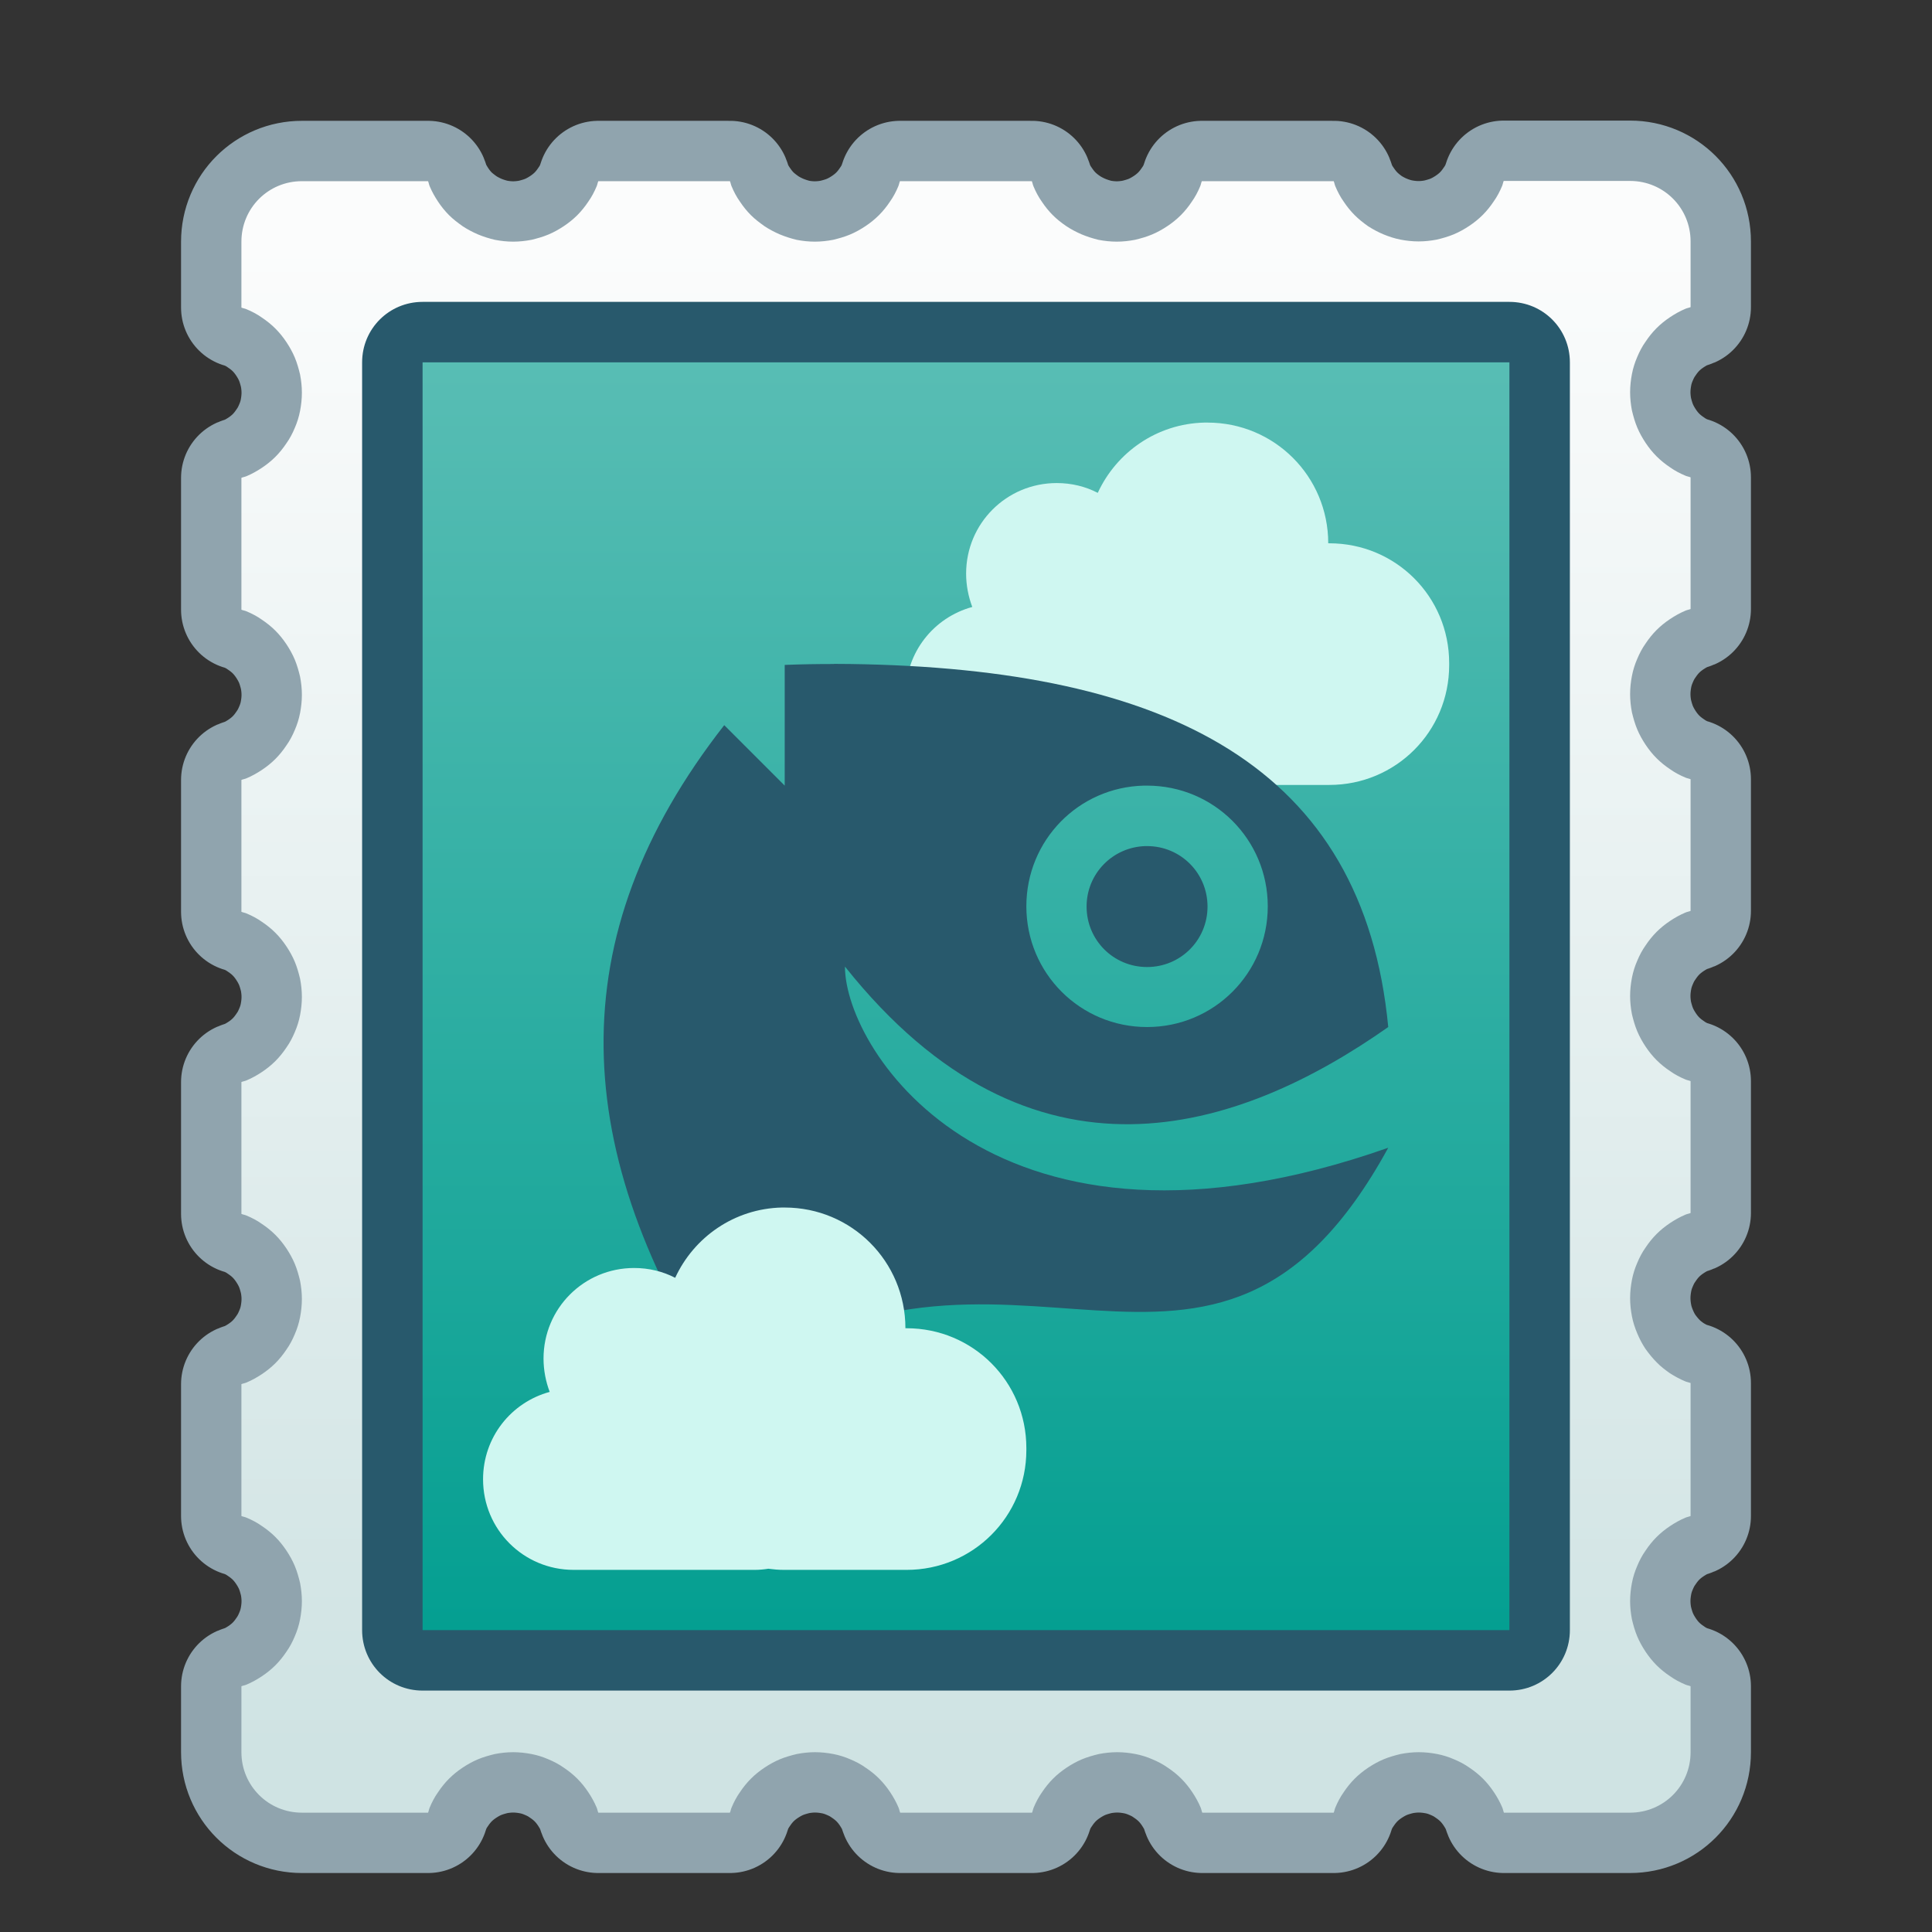 <?xml version="1.0" encoding="UTF-8" standalone="no"?>
<!-- Created with Inkscape (http://www.inkscape.org/) -->

<svg
   width="32"
   height="32"
   viewBox="0 0 8.467 8.467"
   version="1.1"
   id="svg5"
   inkscape:version="1.2 (dc2aedaf03, 2022-05-15)"
   sodipodi:docname="yast-mail.svg"
   xml:space="preserve"
   xmlns:inkscape="http://www.inkscape.org/namespaces/inkscape"
   xmlns:sodipodi="http://sodipodi.sourceforge.net/DTD/sodipodi-0.dtd"
   xmlns:xlink="http://www.w3.org/1999/xlink"
   xmlns="http://www.w3.org/2000/svg"
   xmlns:svg="http://www.w3.org/2000/svg"><rect x="0" y="0" width="8.467" height="8.467" fill="#333333" stroke="none"/><sodipodi:namedview
     id="namedview7"
     pagecolor="#ffffff"
     bordercolor="#000000"
     borderopacity="0.25"
     inkscape:showpageshadow="false"
     inkscape:pageopacity="0.0"
     inkscape:pagecheckerboard="0"
     inkscape:deskcolor="#d1d1d1"
     inkscape:document-units="px"
     showgrid="true"
     inkscape:zoom="10.24"
     inkscape:cx="38.52539"
     inkscape:cy="11.181641"
     inkscape:window-width="2160"
     inkscape:window-height="1335"
     inkscape:window-x="0"
     inkscape:window-y="0"
     inkscape:window-maximized="1"
     inkscape:current-layer="layer1"><inkscape:grid
       type="xygrid"
       id="grid290"
       originx="0"
       originy="0" /></sodipodi:namedview><defs
     id="defs2"><linearGradient
       inkscape:collect="always"
       id="linearGradient3632"><stop
         style="stop-color:#cfe3e3;stop-opacity:1;"
         offset="0"
         id="stop3628" /><stop
         style="stop-color:#fbfcfc;stop-opacity:1;"
         offset="1"
         id="stop3630" /></linearGradient><linearGradient
       inkscape:collect="always"
       id="linearGradient1035"><stop
         style="stop-color:#049f91;stop-opacity:1;"
         offset="0"
         id="stop1031" /><stop
         style="stop-color:#58bdb4;stop-opacity:1;"
         offset="1"
         id="stop1033" /></linearGradient><style
       type="text/css"
       id="current-color-scheme">
      .ColorScheme-Text {
        color:#36404d;
      }
      </style><style
       id="current-color-scheme-06"
       type="text/css">
      .ColorScheme-Text {
        color:#122036;
      }
      </style><style
       type="text/css"
       id="current-color-scheme-23">
      .ColorScheme-Text {
        color:#122036;
      }
      </style><style
       id="current-color-scheme-5"
       type="text/css">
      .ColorScheme-Text {
        color:#122036;
      }
      </style><style
       id="current-color-scheme-2"
       type="text/css">
      .ColorScheme-Text {
        color:#122036;
      }
      </style><style
       id="current-color-scheme-1"
       type="text/css">
      .ColorScheme-Text {
        color:#122036;
      }
      </style><style
       type="text/css"
       id="current-color-scheme-10">
      .ColorScheme-Text {
        color:#122036;
      }
      </style><style
       id="current-color-scheme-0"
       type="text/css">
      .ColorScheme-Text {
        color:#122036;
      }
      </style><style
       id="current-color-scheme-26"
       type="text/css">
      .ColorScheme-Text {
        color:#122036;
      }
      </style><style
       id="current-color-scheme-67"
       type="text/css">
      .ColorScheme-Text {
        color:#122036;
      }
      </style><style
       type="text/css"
       id="current-color-scheme-3">
      .ColorScheme-Text {
        color:#122036;
      }
      </style><style
       id="current-color-scheme-6"
       type="text/css">
      .ColorScheme-Text {
        color:#122036;
      }
      </style><style
       id="current-color-scheme-60"
       type="text/css">
      .ColorScheme-Text {
        color:#122036;
      }
      </style><style
       id="current-color-scheme-9"
       type="text/css">
      .ColorScheme-Text {
        color:#122036;
      }
      </style><style
       type="text/css"
       id="current-color-scheme-8">
      .ColorScheme-Text {
        color:#122036;
      }
      </style><style
       id="current-color-scheme-35"
       type="text/css">
      .ColorScheme-Text {
        color:#36404d;
      }
      </style><linearGradient
       inkscape:collect="always"
       xlink:href="#linearGradient1035"
       id="linearGradient1037"
       x1="4.233"
       y1="5.821"
       x2="4.233"
       y2="0.265"
       gradientUnits="userSpaceOnUse"
       gradientTransform="translate(-0.265,1.323)" /><linearGradient
       inkscape:collect="always"
       xlink:href="#linearGradient3632"
       id="linearGradient3634"
       x1="4.233"
       y1="7.673"
       x2="4.233"
       y2="1.058"
       gradientUnits="userSpaceOnUse" /></defs><g
     inkscape:label="Capa 1"
     inkscape:groupmode="layer"
     id="layer1"><path
       id="path5683"
       style="fill:#90a4ae;fill-opacity:1;stroke:#90a4ae;stroke-width:0.529;stroke-linecap:round;stroke-linejoin:round;stroke-miterlimit:1.8;stroke-opacity:1;paint-order:fill markers stroke;stop-color:#000000"
       d="M 1.876,0.794 H 1.323 c -0.147,0 -0.265,0.118 -0.265,0.265 v 0.289 c 0.007,0.003 0.015,0.004 0.022,0.007 0.024,0.01 0.047,0.022 0.068,0.037 0.021,0.014 0.041,0.03 0.059,0.048 0.018,0.018 0.034,0.038 0.048,0.059 0.014,0.021 0.027,0.044 0.037,0.068 0.01,0.024 0.017,0.049 0.023,0.074 0.005,0.026 0.008,0.053 0.008,0.08 0,0.027 -0.003,0.054 -0.008,0.08 -0.005,0.026 -0.013,0.051 -0.023,0.074 -0.01,0.024 -0.022,0.047 -0.037,0.068 -0.014,0.021 -0.03,0.041 -0.048,0.059 -0.018,0.018 -0.038,0.034 -0.059,0.048 -0.021,0.014 -0.044,0.027 -0.068,0.037 -0.007,0.003 -0.015,0.004 -0.022,0.007 v 0.578 c 0.007,0.003 0.015,0.004 0.022,0.007 0.024,0.01 0.047,0.022 0.068,0.037 0.021,0.014 0.041,0.03 0.059,0.048 0.018,0.018 0.034,0.038 0.048,0.059 0.014,0.021 0.027,0.044 0.037,0.068 0.01,0.024 0.017,0.049 0.023,0.074 0.005,0.026 0.008,0.053 0.008,0.08 0,0.027 -0.003,0.054 -0.008,0.08 -0.005,0.026 -0.013,0.051 -0.023,0.074 -0.01,0.024 -0.022,0.047 -0.037,0.068 -0.014,0.021 -0.03,0.041 -0.048,0.059 -0.018,0.018 -0.038,0.034 -0.059,0.048 -0.021,0.014 -0.044,0.027 -0.068,0.037 -0.007,0.003 -0.015,0.004 -0.022,0.007 v 0.578 c 0.007,0.003 0.015,0.004 0.022,0.007 0.024,0.01 0.047,0.022 0.068,0.037 0.021,0.014 0.041,0.03 0.059,0.048 0.018,0.018 0.034,0.038 0.048,0.059 0.014,0.021 0.027,0.044 0.037,0.068 0.01,0.024 0.017,0.049 0.023,0.074 0.005,0.026 0.008,0.053 0.008,0.08 0,0.027 -0.003,0.054 -0.008,0.08 -0.005,0.026 -0.013,0.051 -0.023,0.074 -0.01,0.024 -0.022,0.047 -0.037,0.068 -0.014,0.021 -0.03,0.041 -0.048,0.059 -0.018,0.018 -0.038,0.034 -0.059,0.048 -0.021,0.014 -0.044,0.027 -0.068,0.037 -0.007,0.003 -0.015,0.004 -0.022,0.007 v 0.578 c 0.007,0.003 0.015,0.004 0.022,0.007 0.024,0.01 0.047,0.022 0.068,0.037 0.021,0.014 0.041,0.03 0.059,0.048 0.018,0.018 0.034,0.038 0.048,0.059 0.014,0.021 0.027,0.044 0.037,0.068 0.01,0.024 0.017,0.049 0.023,0.074 0.005,0.026 0.008,0.053 0.008,0.08 0,0.027 -0.003,0.054 -0.008,0.08 -0.005,0.026 -0.013,0.051 -0.023,0.074 -0.01,0.024 -0.022,0.047 -0.037,0.068 -0.014,0.021 -0.03,0.041 -0.048,0.059 -0.018,0.018 -0.038,0.034 -0.059,0.048 -0.021,0.014 -0.044,0.027 -0.068,0.037 -0.007,0.003 -0.015,0.004 -0.022,0.007 v 0.578 c 0.007,0.003 0.015,0.004 0.022,0.007 0.024,0.01 0.047,0.022 0.068,0.037 0.021,0.014 0.041,0.03 0.059,0.048 0.018,0.018 0.034,0.038 0.048,0.059 0.014,0.021 0.027,0.044 0.037,0.068 0.01,0.024 0.017,0.049 0.023,0.074 0.005,0.026 0.008,0.053 0.008,0.08 0,0.027 -0.003,0.054 -0.008,0.08 -0.005,0.026 -0.013,0.051 -0.023,0.074 -0.01,0.024 -0.022,0.047 -0.037,0.068 -0.014,0.021 -0.03,0.041 -0.048,0.059 -0.018,0.018 -0.038,0.034 -0.059,0.048 -0.021,0.014 -0.044,0.027 -0.068,0.037 -0.007,0.003 -0.015,0.004 -0.022,0.007 v 0.289 c 0,0.147 0.118,0.265 0.265,0.265 h 0.553 c 0.003,-0.007 0.004,-0.015 0.007,-0.022 0.01,-0.024 0.022,-0.047 0.037,-0.068 0.014,-0.021 0.03,-0.041 0.048,-0.059 0.018,-0.018 0.038,-0.034 0.059,-0.048 0.021,-0.014 0.044,-0.027 0.068,-0.037 0.024,-0.01 0.049,-0.017 0.074,-0.023 0.026,-0.005 0.053,-0.008 0.08,-0.008 0.027,0 0.054,0.003 0.08,0.008 0.026,0.005 0.051,0.013 0.074,0.023 0.024,0.01 0.047,0.022 0.068,0.037 0.021,0.014 0.041,0.03 0.059,0.048 0.018,0.018 0.034,0.038 0.048,0.059 0.014,0.021 0.027,0.044 0.037,0.068 0.003,0.007 0.004,0.015 0.007,0.022 H 3.199 c 0.003,-0.007 0.004,-0.015 0.007,-0.022 0.01,-0.024 0.022,-0.047 0.037,-0.068 0.014,-0.021 0.03,-0.041 0.048,-0.059 0.018,-0.018 0.038,-0.034 0.059,-0.048 0.021,-0.014 0.044,-0.027 0.068,-0.037 0.024,-0.01 0.049,-0.017 0.074,-0.023 0.026,-0.005 0.053,-0.008 0.08,-0.008 0.027,0 0.054,0.003 0.08,0.008 0.026,0.005 0.051,0.013 0.074,0.023 0.024,0.01 0.047,0.022 0.068,0.037 0.021,0.014 0.041,0.03 0.059,0.048 0.018,0.018 0.034,0.038 0.048,0.059 0.014,0.021 0.027,0.044 0.037,0.068 0.003,0.007 0.004,0.015 0.007,0.022 h 0.578 c 0.003,-0.007 0.004,-0.015 0.007,-0.022 0.01,-0.024 0.022,-0.047 0.037,-0.068 0.014,-0.021 0.03,-0.041 0.048,-0.059 0.018,-0.018 0.038,-0.034 0.059,-0.048 0.021,-0.014 0.044,-0.027 0.068,-0.037 0.024,-0.01 0.049,-0.017 0.074,-0.023 0.026,-0.005 0.053,-0.008 0.08,-0.008 0.027,0 0.054,0.003 0.08,0.008 0.026,0.005 0.051,0.013 0.074,0.023 0.024,0.01 0.047,0.022 0.068,0.037 0.021,0.014 0.041,0.03 0.059,0.048 0.018,0.018 0.034,0.038 0.048,0.059 0.014,0.021 0.027,0.044 0.037,0.068 0.003,0.007 0.004,0.015 0.007,0.022 H 5.845 c 0.003,-0.007 0.004,-0.015 0.007,-0.022 0.01,-0.024 0.022,-0.047 0.037,-0.068 0.014,-0.021 0.03,-0.041 0.048,-0.059 0.018,-0.018 0.038,-0.034 0.059,-0.048 0.021,-0.014 0.044,-0.027 0.068,-0.037 0.024,-0.01 0.049,-0.017 0.074,-0.023 0.026,-0.005 0.053,-0.008 0.08,-0.008 0.027,0 0.054,0.003 0.08,0.008 0.026,0.005 0.051,0.013 0.074,0.023 0.024,0.01 0.047,0.022 0.068,0.037 0.021,0.014 0.041,0.03 0.059,0.048 0.018,0.018 0.034,0.038 0.048,0.059 0.014,0.021 0.027,0.044 0.037,0.068 0.003,0.007 0.004,0.015 0.007,0.022 h 0.553 c 0.147,0 0.265,-0.118 0.265,-0.265 v -0.289 c -0.007,-0.003 -0.015,-0.004 -0.022,-0.007 -0.024,-0.01 -0.047,-0.022 -0.068,-0.037 -0.021,-0.014 -0.041,-0.03 -0.059,-0.048 -0.018,-0.018 -0.034,-0.038 -0.048,-0.059 -0.014,-0.021 -0.027,-0.044 -0.037,-0.068 -0.01,-0.024 -0.017,-0.049 -0.023,-0.074 -0.005,-0.026 -0.008,-0.053 -0.008,-0.08 0,-0.027 0.003,-0.054 0.008,-0.08 0.005,-0.026 0.013,-0.051 0.023,-0.074 0.01,-0.024 0.022,-0.047 0.037,-0.068 0.014,-0.021 0.03,-0.041 0.048,-0.059 0.018,-0.018 0.038,-0.034 0.059,-0.048 0.021,-0.014 0.044,-0.027 0.068,-0.037 0.007,-0.003 0.015,-0.004 0.022,-0.007 V 6.061 C 7.401,6.058 7.393,6.057 7.386,6.054 7.362,6.044 7.34,6.032 7.318,6.018 7.297,6.003 7.277,5.988 7.26,5.97 7.242,5.952 7.226,5.932 7.211,5.911 7.197,5.89 7.185,5.867 7.175,5.843 7.165,5.819 7.157,5.795 7.152,5.769 c -0.005,-0.026 -0.008,-0.053 -0.008,-0.08 0,-0.027 0.003,-0.054 0.008,-0.08 0.005,-0.026 0.013,-0.051 0.023,-0.074 0.01,-0.024 0.022,-0.047 0.037,-0.068 0.014,-0.021 0.03,-0.041 0.048,-0.059 0.018,-0.018 0.038,-0.034 0.059,-0.048 0.021,-0.014 0.044,-0.027 0.068,-0.037 0.007,-0.003 0.015,-0.004 0.022,-0.007 V 4.738 c -0.007,-0.003 -0.015,-0.004 -0.022,-0.007 -0.024,-0.01 -0.047,-0.022 -0.068,-0.037 -0.021,-0.014 -0.041,-0.03 -0.059,-0.048 -0.018,-0.018 -0.034,-0.038 -0.048,-0.059 -0.014,-0.021 -0.027,-0.044 -0.037,-0.068 -0.01,-0.024 -0.017,-0.049 -0.023,-0.074 -0.005,-0.026 -0.008,-0.053 -0.008,-0.08 0,-0.027 0.003,-0.054 0.008,-0.08 0.005,-0.026 0.013,-0.051 0.023,-0.074 0.01,-0.024 0.022,-0.047 0.037,-0.068 0.014,-0.021 0.03,-0.041 0.048,-0.059 0.018,-0.018 0.038,-0.034 0.059,-0.048 0.021,-0.014 0.044,-0.027 0.068,-0.037 0.007,-0.003 0.015,-0.004 0.022,-0.007 V 3.415 c -0.007,-0.003 -0.015,-0.004 -0.022,-0.007 -0.024,-0.01 -0.047,-0.022 -0.068,-0.037 -0.021,-0.014 -0.041,-0.03 -0.059,-0.048 -0.018,-0.018 -0.034,-0.038 -0.048,-0.059 -0.014,-0.021 -0.027,-0.044 -0.037,-0.068 -0.01,-0.024 -0.017,-0.049 -0.023,-0.074 -0.005,-0.026 -0.008,-0.053 -0.008,-0.08 0,-0.027 0.003,-0.054 0.008,-0.08 0.005,-0.026 0.013,-0.051 0.023,-0.074 0.01,-0.024 0.022,-0.047 0.037,-0.068 0.014,-0.021 0.03,-0.041 0.048,-0.059 0.018,-0.018 0.038,-0.034 0.059,-0.048 0.021,-0.014 0.044,-0.027 0.068,-0.037 0.007,-0.003 0.015,-0.004 0.022,-0.007 V 2.092 c -0.007,-0.003 -0.015,-0.004 -0.022,-0.007 -0.024,-0.01 -0.047,-0.022 -0.068,-0.037 -0.021,-0.014 -0.041,-0.03 -0.059,-0.048 -0.018,-0.018 -0.034,-0.038 -0.048,-0.059 -0.014,-0.021 -0.027,-0.044 -0.037,-0.068 -0.01,-0.024 -0.017,-0.049 -0.023,-0.074 -0.005,-0.026 -0.008,-0.053 -0.008,-0.08 0,-0.027 0.003,-0.054 0.008,-0.08 0.005,-0.026 0.013,-0.051 0.023,-0.074 0.01,-0.024 0.022,-0.047 0.037,-0.068 0.014,-0.021 0.03,-0.041 0.048,-0.059 0.018,-0.018 0.038,-0.034 0.059,-0.048 0.021,-0.014 0.044,-0.027 0.068,-0.037 0.007,-0.003 0.015,-0.004 0.022,-0.007 V 1.058 c 0,-0.147 -0.118,-0.265 -0.265,-0.265 H 6.59 c -0.003,0.007 -0.004,0.015 -0.007,0.022 -0.01,0.024 -0.022,0.047 -0.037,0.068 -0.014,0.021 -0.03,0.041 -0.048,0.059 -0.018,0.018 -0.038,0.034 -0.059,0.048 -0.021,0.014 -0.044,0.027 -0.068,0.037 -0.024,0.01 -0.049,0.017 -0.074,0.023 -0.026,0.005 -0.053,0.008 -0.08,0.008 -0.027,0 -0.054,-0.003 -0.08,-0.008 C 6.112,1.045 6.087,1.037 6.063,1.027 6.039,1.017 6.017,1.005 5.995,0.991 5.974,0.976 5.955,0.961 5.937,0.943 5.919,0.925 5.903,0.905 5.889,0.884 5.874,0.863 5.862,0.84 5.852,0.816 5.849,0.809 5.848,0.801 5.845,0.794 H 5.267 c -0.003,0.007 -0.004,0.015 -0.007,0.022 -0.01,0.024 -0.022,0.047 -0.037,0.068 -0.014,0.021 -0.03,0.041 -0.048,0.059 -0.018,0.018 -0.038,0.034 -0.059,0.048 -0.021,0.014 -0.044,0.027 -0.068,0.037 -0.024,0.01 -0.049,0.017 -0.074,0.023 -0.026,0.005 -0.053,0.008 -0.08,0.008 -0.027,0 -0.054,-0.003 -0.08,-0.008 C 4.789,1.045 4.764,1.037 4.74,1.027 4.717,1.017 4.694,1.005 4.673,0.991 4.651,0.976 4.632,0.961 4.614,0.943 4.596,0.925 4.58,0.905 4.566,0.884 4.551,0.863 4.539,0.84 4.529,0.816 4.526,0.809 4.525,0.801 4.522,0.794 H 3.944 c -0.003,0.007 -0.004,0.015 -0.007,0.022 -0.01,0.024 -0.022,0.047 -0.037,0.068 -0.014,0.021 -0.03,0.041 -0.048,0.059 -0.018,0.018 -0.038,0.034 -0.059,0.048 -0.021,0.014 -0.044,0.027 -0.068,0.037 -0.024,0.01 -0.049,0.017 -0.074,0.023 -0.026,0.005 -0.053,0.008 -0.08,0.008 -0.027,0 -0.054,-0.003 -0.08,-0.008 C 3.466,1.045 3.441,1.037 3.417,1.027 3.394,1.017 3.371,1.005 3.35,0.991 3.329,0.976 3.309,0.961 3.291,0.943 3.273,0.925 3.257,0.905 3.243,0.884 3.228,0.863 3.216,0.84 3.206,0.816 3.203,0.809 3.202,0.801 3.199,0.794 H 2.622 c -0.003,0.007 -0.004,0.015 -0.007,0.022 -0.01,0.024 -0.022,0.047 -0.037,0.068 -0.014,0.021 -0.03,0.041 -0.048,0.059 -0.018,0.018 -0.038,0.034 -0.059,0.048 -0.021,0.014 -0.044,0.027 -0.068,0.037 -0.024,0.01 -0.049,0.017 -0.074,0.023 -0.026,0.005 -0.053,0.008 -0.08,0.008 -0.027,0 -0.054,-0.003 -0.08,-0.008 C 2.143,1.045 2.118,1.037 2.094,1.027 2.071,1.017 2.048,1.005 2.027,0.991 2.006,0.976 1.986,0.961 1.968,0.943 1.95,0.925 1.934,0.905 1.92,0.884 1.906,0.863 1.893,0.84 1.883,0.816 c -0.003,-0.007 -0.004,-0.015 -0.007,-0.022 z" /><path
       id="path5683-7"
       style="fill:url(#linearGradient3634);fill-opacity:1;stroke:none;stroke-width:0.529;stroke-linecap:round;stroke-linejoin:round;stroke-miterlimit:1.8;stroke-opacity:1;paint-order:fill markers stroke;stop-color:#000000"
       d="M 1.876,0.794 H 1.323 c -0.147,0 -0.265,0.118 -0.265,0.265 v 0.289 c 0.007,0.003 0.015,0.004 0.022,0.007 0.024,0.01 0.047,0.022 0.068,0.037 0.021,0.014 0.041,0.03 0.059,0.048 0.018,0.018 0.034,0.038 0.048,0.059 0.014,0.021 0.027,0.044 0.037,0.068 0.01,0.024 0.017,0.049 0.023,0.074 0.005,0.026 0.008,0.053 0.008,0.08 0,0.027 -0.003,0.054 -0.008,0.08 -0.005,0.026 -0.013,0.051 -0.023,0.074 -0.01,0.024 -0.022,0.047 -0.037,0.068 -0.014,0.021 -0.03,0.041 -0.048,0.059 -0.018,0.018 -0.038,0.034 -0.059,0.048 -0.021,0.014 -0.044,0.027 -0.068,0.037 -0.007,0.003 -0.015,0.004 -0.022,0.007 v 0.578 c 0.007,0.003 0.015,0.004 0.022,0.007 0.024,0.01 0.047,0.022 0.068,0.037 0.021,0.014 0.041,0.03 0.059,0.048 0.018,0.018 0.034,0.038 0.048,0.059 0.014,0.021 0.027,0.044 0.037,0.068 0.01,0.024 0.017,0.049 0.023,0.074 0.005,0.026 0.008,0.053 0.008,0.08 0,0.027 -0.003,0.054 -0.008,0.08 -0.005,0.026 -0.013,0.051 -0.023,0.074 -0.01,0.024 -0.022,0.047 -0.037,0.068 -0.014,0.021 -0.03,0.041 -0.048,0.059 -0.018,0.018 -0.038,0.034 -0.059,0.048 -0.021,0.014 -0.044,0.027 -0.068,0.037 -0.007,0.003 -0.015,0.004 -0.022,0.007 v 0.578 c 0.007,0.003 0.015,0.004 0.022,0.007 0.024,0.01 0.047,0.022 0.068,0.037 0.021,0.014 0.041,0.03 0.059,0.048 0.018,0.018 0.034,0.038 0.048,0.059 0.014,0.021 0.027,0.044 0.037,0.068 0.01,0.024 0.017,0.049 0.023,0.074 0.005,0.026 0.008,0.053 0.008,0.08 0,0.027 -0.003,0.054 -0.008,0.08 -0.005,0.026 -0.013,0.051 -0.023,0.074 -0.01,0.024 -0.022,0.047 -0.037,0.068 -0.014,0.021 -0.03,0.041 -0.048,0.059 -0.018,0.018 -0.038,0.034 -0.059,0.048 -0.021,0.014 -0.044,0.027 -0.068,0.037 -0.007,0.003 -0.015,0.004 -0.022,0.007 v 0.578 c 0.007,0.003 0.015,0.004 0.022,0.007 0.024,0.01 0.047,0.022 0.068,0.037 0.021,0.014 0.041,0.03 0.059,0.048 0.018,0.018 0.034,0.038 0.048,0.059 0.014,0.021 0.027,0.044 0.037,0.068 0.01,0.024 0.017,0.049 0.023,0.074 0.005,0.026 0.008,0.053 0.008,0.08 0,0.027 -0.003,0.054 -0.008,0.08 -0.005,0.026 -0.013,0.051 -0.023,0.074 -0.01,0.024 -0.022,0.047 -0.037,0.068 -0.014,0.021 -0.03,0.041 -0.048,0.059 -0.018,0.018 -0.038,0.034 -0.059,0.048 -0.021,0.014 -0.044,0.027 -0.068,0.037 -0.007,0.003 -0.015,0.004 -0.022,0.007 v 0.578 c 0.007,0.003 0.015,0.004 0.022,0.007 0.024,0.01 0.047,0.022 0.068,0.037 0.021,0.014 0.041,0.03 0.059,0.048 0.018,0.018 0.034,0.038 0.048,0.059 0.014,0.021 0.027,0.044 0.037,0.068 0.01,0.024 0.017,0.049 0.023,0.074 0.005,0.026 0.008,0.053 0.008,0.08 0,0.027 -0.003,0.054 -0.008,0.08 -0.005,0.026 -0.013,0.051 -0.023,0.074 -0.01,0.024 -0.022,0.047 -0.037,0.068 -0.014,0.021 -0.03,0.041 -0.048,0.059 -0.018,0.018 -0.038,0.034 -0.059,0.048 -0.021,0.014 -0.044,0.027 -0.068,0.037 -0.007,0.003 -0.015,0.004 -0.022,0.007 v 0.289 c 0,0.147 0.118,0.265 0.265,0.265 h 0.553 c 0.003,-0.007 0.004,-0.015 0.007,-0.022 0.01,-0.024 0.022,-0.047 0.037,-0.068 0.014,-0.021 0.03,-0.041 0.048,-0.059 0.018,-0.018 0.038,-0.034 0.059,-0.048 0.021,-0.014 0.044,-0.027 0.068,-0.037 0.024,-0.01 0.049,-0.017 0.074,-0.023 0.026,-0.005 0.053,-0.008 0.08,-0.008 0.027,0 0.054,0.003 0.08,0.008 0.026,0.005 0.051,0.013 0.074,0.023 0.024,0.01 0.047,0.022 0.068,0.037 0.021,0.014 0.041,0.03 0.059,0.048 0.018,0.018 0.034,0.038 0.048,0.059 0.014,0.021 0.027,0.044 0.037,0.068 0.003,0.007 0.004,0.015 0.007,0.022 H 3.199 c 0.003,-0.007 0.004,-0.015 0.007,-0.022 0.01,-0.024 0.022,-0.047 0.037,-0.068 0.014,-0.021 0.03,-0.041 0.048,-0.059 0.018,-0.018 0.038,-0.034 0.059,-0.048 0.021,-0.014 0.044,-0.027 0.068,-0.037 0.024,-0.01 0.049,-0.017 0.074,-0.023 0.026,-0.005 0.053,-0.008 0.08,-0.008 0.027,0 0.054,0.003 0.08,0.008 0.026,0.005 0.051,0.013 0.074,0.023 0.024,0.01 0.047,0.022 0.068,0.037 0.021,0.014 0.041,0.03 0.059,0.048 0.018,0.018 0.034,0.038 0.048,0.059 0.014,0.021 0.027,0.044 0.037,0.068 0.003,0.007 0.004,0.015 0.007,0.022 h 0.578 c 0.003,-0.007 0.004,-0.015 0.007,-0.022 0.01,-0.024 0.022,-0.047 0.037,-0.068 0.014,-0.021 0.03,-0.041 0.048,-0.059 0.018,-0.018 0.038,-0.034 0.059,-0.048 0.021,-0.014 0.044,-0.027 0.068,-0.037 0.024,-0.01 0.049,-0.017 0.074,-0.023 0.026,-0.005 0.053,-0.008 0.08,-0.008 0.027,0 0.054,0.003 0.08,0.008 0.026,0.005 0.051,0.013 0.074,0.023 0.024,0.01 0.047,0.022 0.068,0.037 0.021,0.014 0.041,0.03 0.059,0.048 0.018,0.018 0.034,0.038 0.048,0.059 0.014,0.021 0.027,0.044 0.037,0.068 0.003,0.007 0.004,0.015 0.007,0.022 H 5.845 c 0.003,-0.007 0.004,-0.015 0.007,-0.022 0.01,-0.024 0.022,-0.047 0.037,-0.068 0.014,-0.021 0.03,-0.041 0.048,-0.059 0.018,-0.018 0.038,-0.034 0.059,-0.048 0.021,-0.014 0.044,-0.027 0.068,-0.037 0.024,-0.01 0.049,-0.017 0.074,-0.023 0.026,-0.005 0.053,-0.008 0.08,-0.008 0.027,0 0.054,0.003 0.08,0.008 0.026,0.005 0.051,0.013 0.074,0.023 0.024,0.01 0.047,0.022 0.068,0.037 0.021,0.014 0.041,0.03 0.059,0.048 0.018,0.018 0.034,0.038 0.048,0.059 0.014,0.021 0.027,0.044 0.037,0.068 0.003,0.007 0.004,0.015 0.007,0.022 h 0.553 c 0.147,0 0.265,-0.118 0.265,-0.265 v -0.289 c -0.007,-0.003 -0.015,-0.004 -0.022,-0.007 -0.024,-0.01 -0.047,-0.022 -0.068,-0.037 -0.021,-0.014 -0.041,-0.03 -0.059,-0.048 -0.018,-0.018 -0.034,-0.038 -0.048,-0.059 -0.014,-0.021 -0.027,-0.044 -0.037,-0.068 -0.01,-0.024 -0.017,-0.049 -0.023,-0.074 -0.005,-0.026 -0.008,-0.053 -0.008,-0.08 0,-0.027 0.003,-0.054 0.008,-0.08 0.005,-0.026 0.013,-0.051 0.023,-0.074 0.01,-0.024 0.022,-0.047 0.037,-0.068 0.014,-0.021 0.03,-0.041 0.048,-0.059 0.018,-0.018 0.038,-0.034 0.059,-0.048 0.021,-0.014 0.044,-0.027 0.068,-0.037 0.007,-0.003 0.015,-0.004 0.022,-0.007 V 6.061 C 7.401,6.058 7.393,6.057 7.386,6.054 7.362,6.044 7.34,6.032 7.318,6.018 7.297,6.003 7.277,5.988 7.26,5.97 7.242,5.952 7.226,5.932 7.211,5.911 7.197,5.89 7.185,5.867 7.175,5.843 7.165,5.819 7.157,5.795 7.152,5.769 c -0.005,-0.026 -0.008,-0.053 -0.008,-0.08 0,-0.027 0.003,-0.054 0.008,-0.08 0.005,-0.026 0.013,-0.051 0.023,-0.074 0.01,-0.024 0.022,-0.047 0.037,-0.068 0.014,-0.021 0.03,-0.041 0.048,-0.059 0.018,-0.018 0.038,-0.034 0.059,-0.048 0.021,-0.014 0.044,-0.027 0.068,-0.037 0.007,-0.003 0.015,-0.004 0.022,-0.007 V 4.738 c -0.007,-0.003 -0.015,-0.004 -0.022,-0.007 -0.024,-0.01 -0.047,-0.022 -0.068,-0.037 -0.021,-0.014 -0.041,-0.03 -0.059,-0.048 -0.018,-0.018 -0.034,-0.038 -0.048,-0.059 -0.014,-0.021 -0.027,-0.044 -0.037,-0.068 -0.01,-0.024 -0.017,-0.049 -0.023,-0.074 -0.005,-0.026 -0.008,-0.053 -0.008,-0.08 0,-0.027 0.003,-0.054 0.008,-0.08 0.005,-0.026 0.013,-0.051 0.023,-0.074 0.01,-0.024 0.022,-0.047 0.037,-0.068 0.014,-0.021 0.03,-0.041 0.048,-0.059 0.018,-0.018 0.038,-0.034 0.059,-0.048 0.021,-0.014 0.044,-0.027 0.068,-0.037 0.007,-0.003 0.015,-0.004 0.022,-0.007 V 3.415 c -0.007,-0.003 -0.015,-0.004 -0.022,-0.007 -0.024,-0.01 -0.047,-0.022 -0.068,-0.037 -0.021,-0.014 -0.041,-0.03 -0.059,-0.048 -0.018,-0.018 -0.034,-0.038 -0.048,-0.059 -0.014,-0.021 -0.027,-0.044 -0.037,-0.068 -0.01,-0.024 -0.017,-0.049 -0.023,-0.074 -0.005,-0.026 -0.008,-0.053 -0.008,-0.08 0,-0.027 0.003,-0.054 0.008,-0.08 0.005,-0.026 0.013,-0.051 0.023,-0.074 0.01,-0.024 0.022,-0.047 0.037,-0.068 0.014,-0.021 0.03,-0.041 0.048,-0.059 0.018,-0.018 0.038,-0.034 0.059,-0.048 0.021,-0.014 0.044,-0.027 0.068,-0.037 0.007,-0.003 0.015,-0.004 0.022,-0.007 V 2.092 c -0.007,-0.003 -0.015,-0.004 -0.022,-0.007 -0.024,-0.01 -0.047,-0.022 -0.068,-0.037 -0.021,-0.014 -0.041,-0.03 -0.059,-0.048 -0.018,-0.018 -0.034,-0.038 -0.048,-0.059 -0.014,-0.021 -0.027,-0.044 -0.037,-0.068 -0.01,-0.024 -0.017,-0.049 -0.023,-0.074 -0.005,-0.026 -0.008,-0.053 -0.008,-0.08 0,-0.027 0.003,-0.054 0.008,-0.08 0.005,-0.026 0.013,-0.051 0.023,-0.074 0.01,-0.024 0.022,-0.047 0.037,-0.068 0.014,-0.021 0.03,-0.041 0.048,-0.059 0.018,-0.018 0.038,-0.034 0.059,-0.048 0.021,-0.014 0.044,-0.027 0.068,-0.037 0.007,-0.003 0.015,-0.004 0.022,-0.007 V 1.058 c 0,-0.147 -0.118,-0.265 -0.265,-0.265 H 6.59 c -0.003,0.007 -0.004,0.015 -0.007,0.022 -0.01,0.024 -0.022,0.047 -0.037,0.068 -0.014,0.021 -0.03,0.041 -0.048,0.059 -0.018,0.018 -0.038,0.034 -0.059,0.048 -0.021,0.014 -0.044,0.027 -0.068,0.037 -0.024,0.01 -0.049,0.017 -0.074,0.023 -0.026,0.005 -0.053,0.008 -0.08,0.008 -0.027,0 -0.054,-0.003 -0.08,-0.008 C 6.112,1.045 6.087,1.037 6.063,1.027 6.039,1.017 6.017,1.005 5.995,0.991 5.974,0.976 5.955,0.961 5.937,0.943 5.919,0.925 5.903,0.905 5.889,0.884 5.874,0.863 5.862,0.84 5.852,0.816 5.849,0.809 5.848,0.801 5.845,0.794 H 5.267 c -0.003,0.007 -0.004,0.015 -0.007,0.022 -0.01,0.024 -0.022,0.047 -0.037,0.068 -0.014,0.021 -0.03,0.041 -0.048,0.059 -0.018,0.018 -0.038,0.034 -0.059,0.048 -0.021,0.014 -0.044,0.027 -0.068,0.037 -0.024,0.01 -0.049,0.017 -0.074,0.023 -0.026,0.005 -0.053,0.008 -0.08,0.008 -0.027,0 -0.054,-0.003 -0.08,-0.008 C 4.789,1.045 4.764,1.037 4.74,1.027 4.717,1.017 4.694,1.005 4.673,0.991 4.651,0.976 4.632,0.961 4.614,0.943 4.596,0.925 4.58,0.905 4.566,0.884 4.551,0.863 4.539,0.84 4.529,0.816 4.526,0.809 4.525,0.801 4.522,0.794 H 3.944 c -0.003,0.007 -0.004,0.015 -0.007,0.022 -0.01,0.024 -0.022,0.047 -0.037,0.068 -0.014,0.021 -0.03,0.041 -0.048,0.059 -0.018,0.018 -0.038,0.034 -0.059,0.048 -0.021,0.014 -0.044,0.027 -0.068,0.037 -0.024,0.01 -0.049,0.017 -0.074,0.023 -0.026,0.005 -0.053,0.008 -0.08,0.008 -0.027,0 -0.054,-0.003 -0.08,-0.008 C 3.466,1.045 3.441,1.037 3.417,1.027 3.394,1.017 3.371,1.005 3.35,0.991 3.329,0.976 3.309,0.961 3.291,0.943 3.273,0.925 3.257,0.905 3.243,0.884 3.228,0.863 3.216,0.84 3.206,0.816 3.203,0.809 3.202,0.801 3.199,0.794 H 2.622 c -0.003,0.007 -0.004,0.015 -0.007,0.022 -0.01,0.024 -0.022,0.047 -0.037,0.068 -0.014,0.021 -0.03,0.041 -0.048,0.059 -0.018,0.018 -0.038,0.034 -0.059,0.048 -0.021,0.014 -0.044,0.027 -0.068,0.037 -0.024,0.01 -0.049,0.017 -0.074,0.023 -0.026,0.005 -0.053,0.008 -0.08,0.008 -0.027,0 -0.054,-0.003 -0.08,-0.008 C 2.143,1.045 2.118,1.037 2.094,1.027 2.071,1.017 2.048,1.005 2.027,0.991 2.006,0.976 1.986,0.961 1.968,0.943 1.95,0.925 1.934,0.905 1.92,0.884 1.906,0.863 1.893,0.84 1.883,0.816 c -0.003,-0.007 -0.004,-0.015 -0.007,-0.022 z" /><path
       id="rect5718"
       style="fill:#28596c;stroke-width:0.529;stroke-linecap:round;stroke-linejoin:round;stroke-miterlimit:1.8;paint-order:fill markers stroke;stop-color:#000000"
       d="m 1.852,1.323 h 4.763 c 0.147,0 0.265,0.118 0.265,0.265 v 5.556 c 0,0.147 -0.118,0.265 -0.265,0.265 h -4.763 c -0.147,0 -0.265,-0.118 -0.265,-0.265 V 1.588 c 0,-0.147 0.118,-0.265 0.265,-0.265 z" /><path
       id="rect5718-6"
       style="fill:url(#linearGradient1037);fill-opacity:1;stroke-width:0.529;stroke-linecap:round;stroke-linejoin:round;stroke-miterlimit:1.8;paint-order:fill markers stroke;stop-color:#000000"
       d="m 1.852,1.588 h 4.763 v 5.556 h -4.763 z" /><path
       id="rect11510"
       style="fill:#cff7f1;fill-opacity:1;stroke:none;stroke-width:0.529;stroke-linecap:round;stroke-linejoin:round;stroke-miterlimit:1.8;stroke-opacity:1;paint-order:fill markers stroke;stop-color:#000000"
       d="m 5.278,1.852 c -0.208,0.005 -0.385,0.13 -0.467,0.308 -0.054,-0.028 -0.115,-0.043 -0.18,-0.043 -0.22,0 -0.397,0.177 -0.397,0.397 0,0.051 0.01,0.101 0.027,0.146 -0.169,0.046 -0.292,0.199 -0.292,0.383 0,0.22 0.177,0.397 0.397,0.397 h 0.794 c 0.02,0 0.04,-0.002 0.059,-0.005 0.023,0.003 0.045,0.005 0.069,0.005 h 0.538 c 0.291,0 0.525,-0.234 0.525,-0.525 v -0.009 c 0,-0.291 -0.234,-0.525 -0.525,-0.525 h -0.005 c 0,-0.293 -0.236,-0.529 -0.529,-0.529 -0.005,0 -0.009,-1.1e-4 -0.014,0 z" /><path
       id="path929"
       style="fill:#28596c;fill-opacity:1;stroke:none;stroke-width:0.187px;stroke-linecap:butt;stroke-linejoin:miter;stroke-opacity:1"
       d="m 3.656,2.91 c -0.071,-7e-5 -0.143,10e-4 -0.217,0.004 v 0.529 l -0.265,-0.265 c -0.727,0.93 -0.683,1.87 0,2.91 1.236,-0.928 2.135,0.36 2.91,-1.058 -1.72,0.605 -2.381,-0.421 -2.381,-0.794 0.819,1.029 1.727,0.725 2.381,0.265 -0.109,-1.14 -0.961,-1.572 -2.359,-1.591 -0.023,-2.5e-4 -0.047,-5e-4 -0.071,-5.2e-4 z m 1.357,0.533 c 0.005,-1.1e-4 0.009,0 0.014,0 0.293,0 0.529,0.236 0.529,0.529 0,0.293 -0.236,0.529 -0.529,0.529 -0.293,0 -0.529,-0.236 -0.529,-0.529 0,-0.289 0.228,-0.522 0.515,-0.529 z m 0.007,0.265 c -0.143,0.004 -0.258,0.12 -0.258,0.265 0,0.147 0.118,0.265 0.265,0.265 0.147,0 0.265,-0.118 0.265,-0.265 0,-0.147 -0.118,-0.265 -0.265,-0.265 -0.002,0 -0.004,-6e-5 -0.007,0 z" /><path
       id="rect11510-3"
       style="fill:#cff7f1;fill-opacity:1;stroke:none;stroke-width:0.529;stroke-linecap:round;stroke-linejoin:round;stroke-miterlimit:1.8;stroke-opacity:1;paint-order:fill markers stroke;stop-color:#000000"
       d="m 3.426,5.292 c -0.208,0.005 -0.385,0.13 -0.467,0.308 -0.054,-0.028 -0.115,-0.043 -0.18,-0.043 -0.22,0 -0.397,0.177 -0.397,0.397 0,0.051 0.01,0.101 0.027,0.146 -0.169,0.046 -0.292,0.199 -0.292,0.383 0,0.22 0.177,0.397 0.397,0.397 h 0.794 c 0.02,0 0.04,-0.002 0.059,-0.005 0.023,0.003 0.045,0.005 0.069,0.005 H 3.973 c 0.291,0 0.525,-0.234 0.525,-0.525 v -0.009 c 0,-0.291 -0.234,-0.525 -0.525,-0.525 h -0.005 c 0,-0.293 -0.236,-0.529 -0.529,-0.529 -0.005,0 -0.009,-1.1e-4 -0.014,0 z" /></g></svg>
